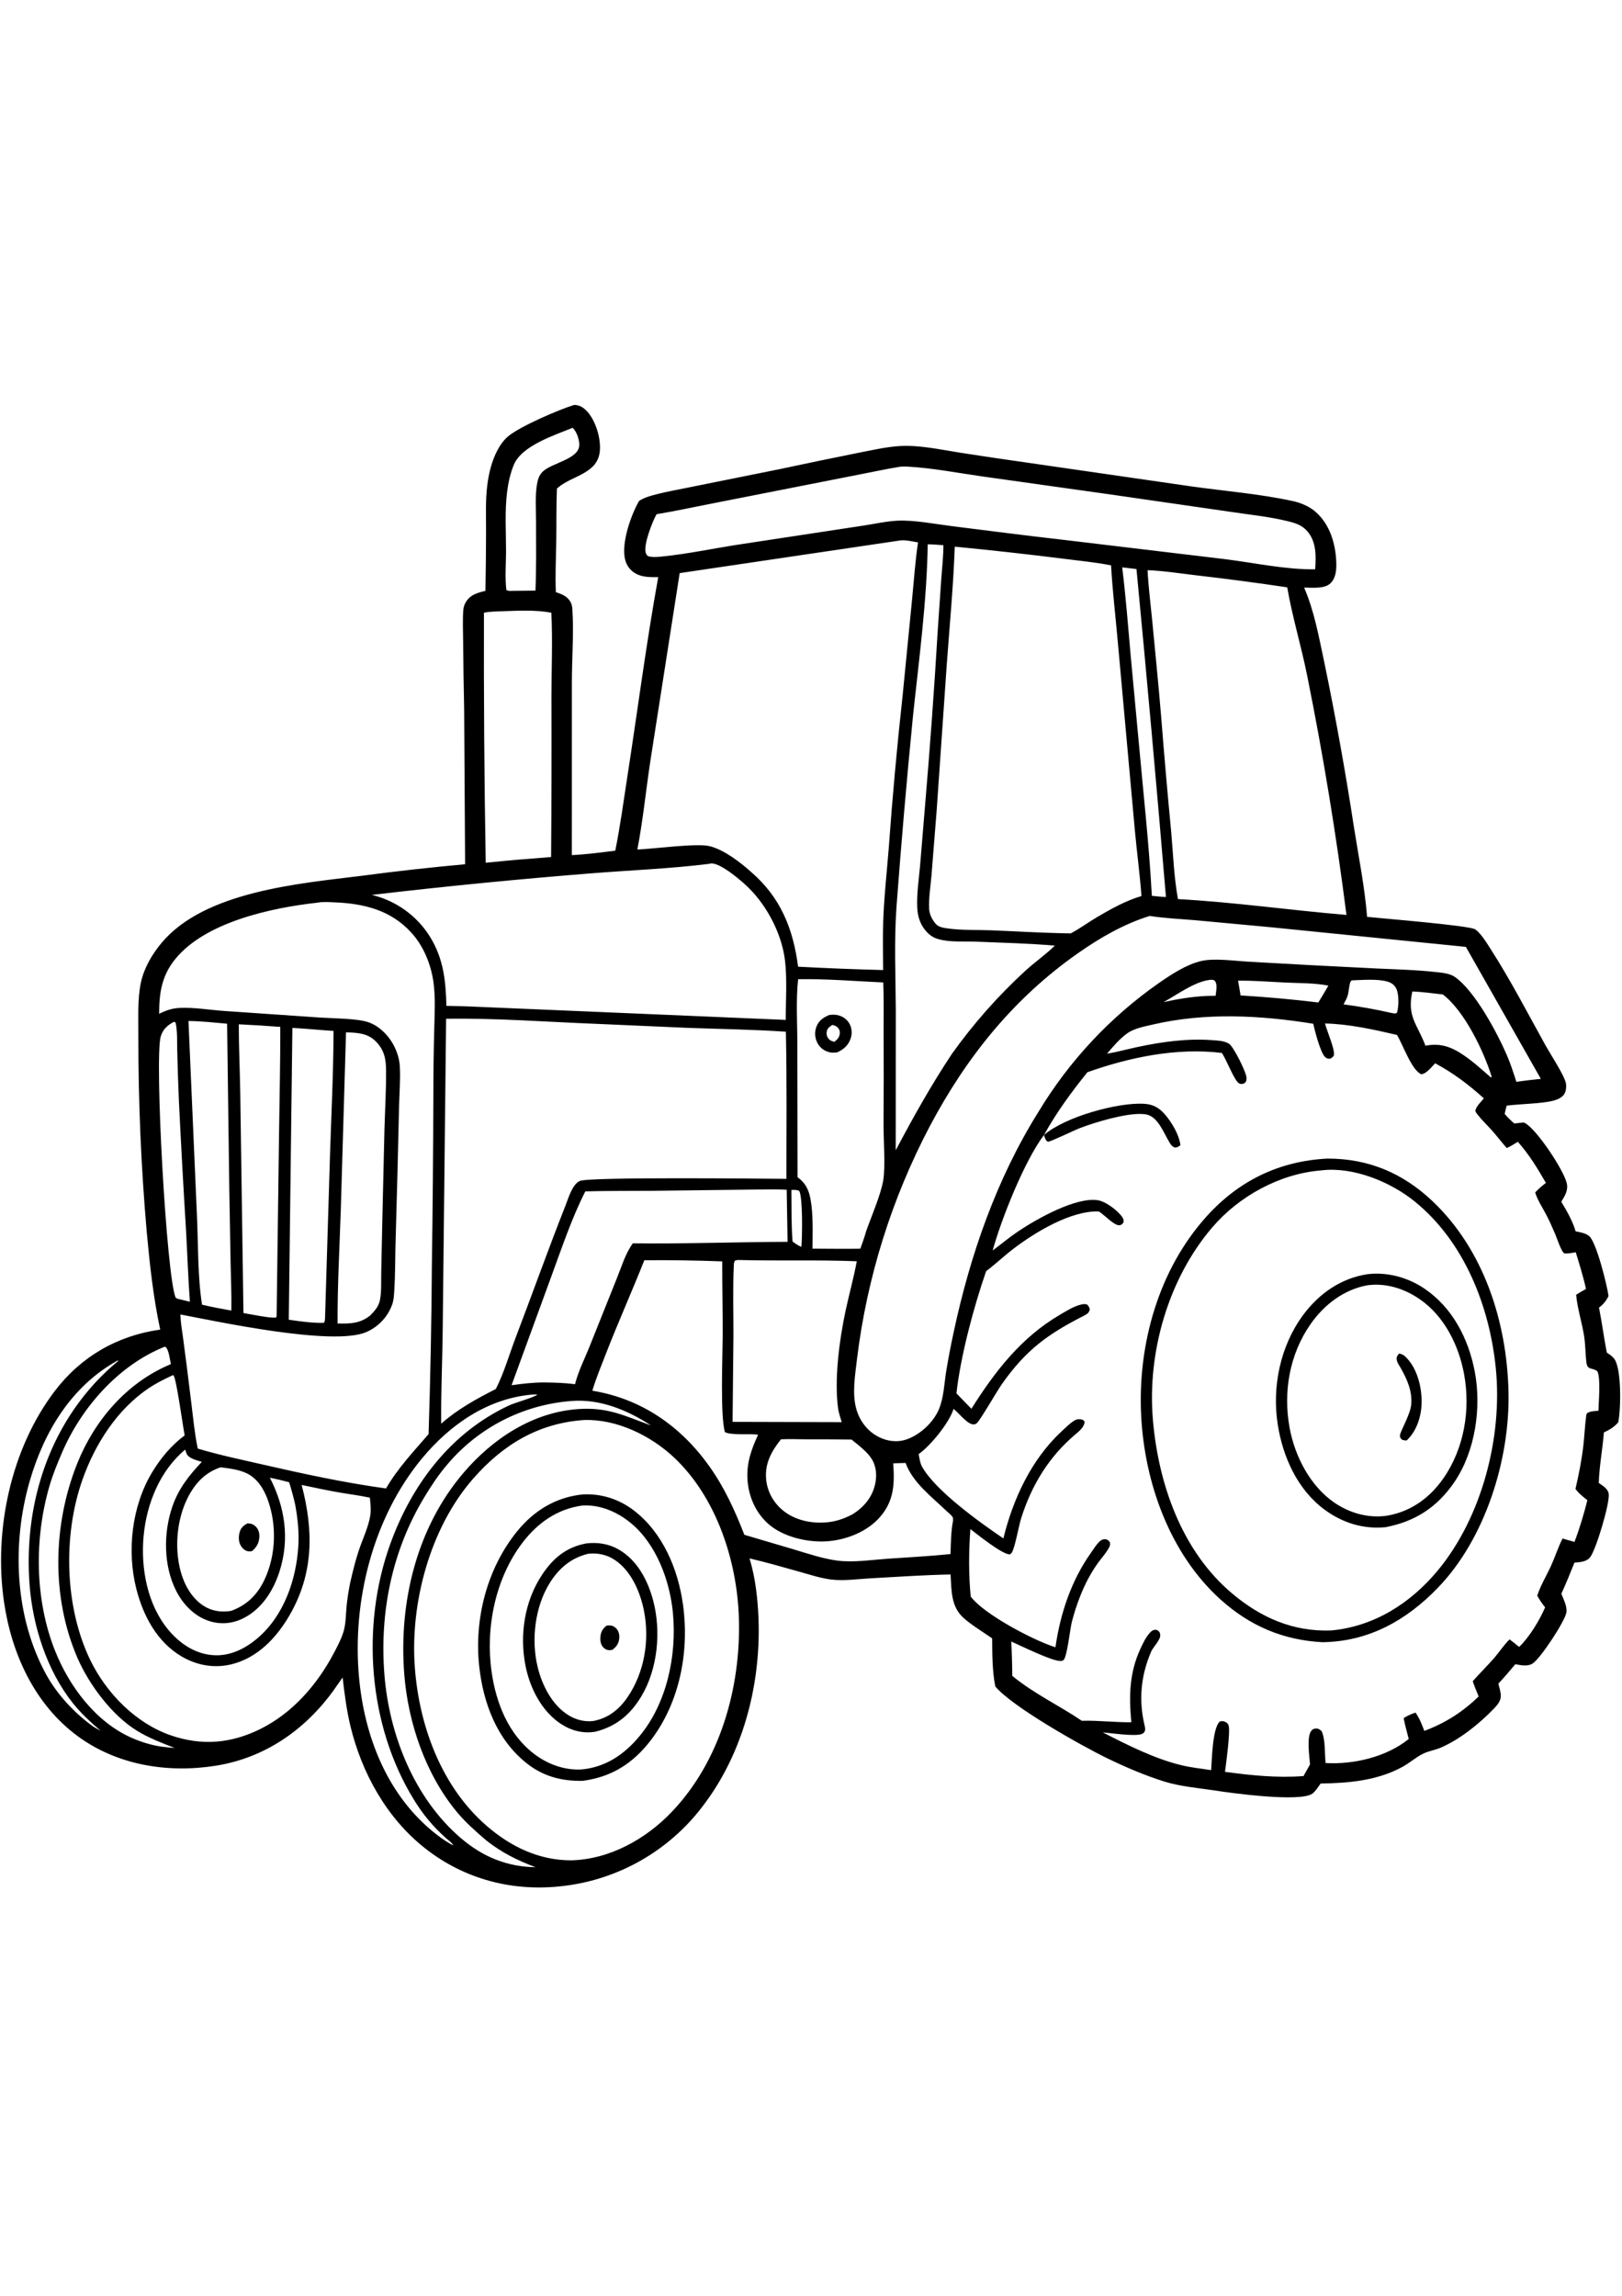 <?xml version="1.0" encoding="utf-8"?>
<!-- Generator: Adobe Illustrator 27.5.0, SVG Export Plug-In . SVG Version: 6.00 Build 0)  -->
<svg xmlns="http://www.w3.org/2000/svg" xmlns:xlink="http://www.w3.org/1999/xlink" viewBox="0 0 6000 6000" width="595" height="842" preserveAspectRatio="xMidYMid meet" data-scaled="true">
<g>
	<path d="M5972.466,3781.527c-7.266-10.617-18.105-17.713-28.711-24.627c-10.605-55.301-17.988-111.082-28.828-166.424
		c16.641-12.463,25.898-24.158,35.273-42.645c-4.98-39.076-45.117-200.285-71.777-222.023
		c-13.594-11.045-33.334-13.928-49.992-17.408c-10.518-37.043-32.877-76.395-53.068-109.307
		c13.395-22.365,26.801-42.528,20.027-69.78c-12.181-49.025-108.849-194.988-152.859-220.529c-1.758-1.008-3.534-1.986-5.327-2.936
		c-11.824,1.102-23.637,2.121-35.396,3.82c-13.143-11.373-24.873-22.236-35.83-35.818c2.437-10.037,4.511-20.332,7.423-30.234
		c49.922-6.668,129.533-6.938,173.004-18.457c13.951-3.698,30.07-10.547,38.877-22.588c7.752-10.6,9.721-29.572,7.113-42.135
		c-6.223-29.965-57.047-106.91-74.607-138.475c-66.223-119.051-129.176-241.576-202.952-356.238
		c-14.555-22.617-35.514-58.354-57.832-74.08c-20.361-14.35-350.742-40.758-399.932-46.225
		c-8.836-111.146-31.641-223.19-48.92-333.311c-31.121-203.497-67.558-406.038-109.313-607.624
		c-19.998-93.082-36.709-189.146-74.719-276.855c29.678-0.035,76.037,6.018,98.479-16.781
		c19.951-20.256,21.434-51.563,20.402-78.381c-2.572-67.161-23.449-137.538-75.023-183.616
		c-23.947-21.393-55.406-34.535-86.525-41.315c-120.316-26.208-251.818-36.913-374.273-54.045l-610.155-88.272
		c-81-11.42-161.916-23.419-242.748-35.998c-74.807-11.584-155.139-30.107-230.848-24.641c-49.254,3.556-98.83,15.15-147.246,24.512
		c-96.621,19.315-193.1,39.315-289.436,60l-334.512,67.347c-40.711,8.515-81.973,15.518-122.268,25.795
		c-23.145,5.902-45.398,11.878-65.777,24.734c-30.311,52.441-67.553,157.975-51.457,218.613
		c5.982,22.541,20.25,40.641,40.969,51.393c25.488,13.225,53.297,11.965,81.146,12.17
		c-44.203,243.651-75.832,489.774-113.701,734.485c-14.25,92.098-26.736,185.795-45.205,277.055
		c-53.133,6.51-107.18,13.863-160.629,16.354l0.117-637.94c-0.035-87.422,7.787-189.123,1.559-274.359
		c-1.008-13.746-5.408-25.189-14.924-35.32c-12.328-13.131-29.063-19.488-45.891-24.668c-2.672-62.508,0.574-125.672,1.517-188.227
		c0.979-64.975-0.275-130.148,2.42-195.075c0.973-0.863,1.934-1.737,2.912-2.589c53.608-46.708,150.165-51.126,156.124-139.364
		c3.105-46.013-15.551-107.768-46.465-142.415c-12.445-13.95-27.34-24.106-46.354-24.801c-0.85-0.031-1.699-0.033-2.555-0.05
		c-57.281,17.416-199.494,79.145-243.305,115.45c-17.32,14.352-30.475,33.184-40.881,52.977
		c-20.654,39.287-31.459,84.375-37.055,128.162c-7.16,56.088-4.436,113.604-4.559,170.064
		c-0.133,73.641-0.896,147.274-2.291,220.899c-26.813,6.275-54.404,13.641-70.383,38.344c-6.211,9.592-10.482,19.857-11.379,31.271
		c-3.071,39.006-0.943,79.523-0.697,118.676c0.66,83.141,1.908,166.271,3.744,249.393l3.516,573.37
		c-128.422,11.59-256.541,25.908-384.358,42.955c-231.428,28.617-578.895,57.515-738.352,247.705
		c-34.788,41.49-64.701,92.531-76.369,145.893c-13.427,61.412-9.186,137.139-9.598,200.514
		c-0.267,240.953,10.025,481.456,30.876,721.507c11.236,121.213,24.272,243.275,49.975,362.385
		c-158.643,22.225-293.595,99.985-390.906,228.363C39.866,4113.724-23.417,4414.322,14.624,4677.66
		c27.76,192.17,113.078,380.221,272.695,497.637c146.685,107.906,333.371,137.537,510.588,109.465
		c181.195-28.699,330.545-132.194,436.67-279.581c11.078-15.515,22.018-31.129,32.818-46.84
		c6.984,59.813,14.654,120.762,28.752,179.332c41.789,173.672,134.186,340.553,275.707,452.04
		c147.785,116.414,327.99,162.492,514.032,139.5c6.246-0.75,12.482-1.576,18.709-2.479c6.227-0.906,12.441-1.888,18.645-2.947
		c6.199-1.059,12.387-2.195,18.563-3.411c6.172-1.215,12.33-2.505,18.475-3.873c6.141-1.368,12.263-2.811,18.369-4.33
		c6.106-1.52,12.19-3.116,18.252-4.787c6.066-1.672,12.111-3.42,18.135-5.245c6.019-1.82,12.018-3.717,17.994-5.689
		c5.973-1.972,11.922-4.018,17.848-6.135c5.922-2.121,11.819-4.316,17.69-6.585c5.867-2.266,11.707-4.605,17.519-7.02
		c5.809-2.414,11.588-4.899,17.338-7.454c5.75-2.558,11.465-5.188,17.145-7.887c5.683-2.699,11.334-5.468,16.951-8.308
		c5.613-2.84,11.189-5.75,16.729-8.731c5.543-2.98,11.047-6.029,16.512-9.146c5.465-3.117,10.891-6.301,16.277-9.551
		c5.386-3.254,10.732-6.572,16.037-9.955c5.301-3.387,10.56-6.838,15.779-10.353c5.215-3.52,10.387-7.102,15.516-10.747
		c5.129-3.644,10.211-7.354,15.246-11.127c5.035-3.77,10.023-7.604,14.965-11.502c4.938-3.895,9.828-7.852,14.672-11.871
		c4.84-4.02,9.629-8.097,14.367-12.234c4.742-4.141,9.43-8.338,14.063-12.592c4.637-4.253,9.219-8.564,13.746-12.932
		c4.527-4.371,8.998-8.797,13.412-13.277c4.418-4.481,8.78-9.016,13.084-13.606c4.305-4.59,8.551-9.232,12.739-13.928
		c4.188-4.695,8.316-9.441,12.386-14.238c4.07-4.796,8.08-9.644,12.03-14.543c3.949-4.898,7.836-9.846,11.66-14.842
		c173.666-224.057,236.555-529.301,199.852-807.217c-4.977-38.242-12.974-75.84-23.994-112.793
		c62.262,14.625,123.615,32.303,185.18,49.57c37.781,10.594,76.945,23.607,115.91,28.565c47.402,6.035,100.031-1.887,147.744-4.494
		c97.952-5.355,196.741-12.223,294.774-14.098c3.973,60.223,0.586,119.42,50.092,162.48c31.272,27.199,69.739,49.986,103.811,73.775
		c0.498,59.297,0.164,119.168,11.52,177.639c60.996,74.391,319.518,220.038,415.43,266.461
		c66.955,32.408,139.277,63.428,210.293,85.541c58.096,18.088,122.941,23.496,183.199,32.484c61.167,9.779,318,44.953,363.944,12.17
		c11.883-8.479,21.955-25.688,30.691-37.424c103.828-1.541,208.688-10.652,301.782-61.084
		c26.754-14.496,50.244-35.877,77.303-49.236c20.631-10.184,44.479-13.301,65.648-22.524
		c71.865-31.313,142.242-88.148,196.271-144.34c12.451-12.949,25.793-28.178,25.506-47.191c-0.223-14.666-5.379-30.721-9.129-44.877
		c21.739-23.438,42.375-47.52,62.842-72.058c20.279,3.785,45.293,9.427,63.99-2.532c29.045-18.568,118.553-154.6,124.711-188.057
		c4.113-22.342-10.495-49.541-18.557-69.75c17.32-38.022,33.082-76.489,48.521-115.307c20.977-1.975,44.156-2.238,58.395-20.46
		c21.27-27.369,73.359-200.057,68.262-234.252c-2.813-18.938-22.383-29.836-36.68-39.844c1.758-61.77,14.063-124.91,18.984-186.949
		c20.977-9.756,37.266-19.359,52.852-37.02C5996.138,3967.855,5998.657,3819.923,5972.466,3781.527z M5422.493,2256.453
		l277.266,488.063c-30.264,3.117-60.334,6.527-90.422,11.086c-10.758-33.041-21.24-66.211-35.004-98.156
		c-35.842-83.168-119.59-240.316-193.84-290.672c-17.051-11.566-43.377-14.42-63.557-16.705
		c-74.25-8.385-149.419-10.365-224.045-13.676l-246.926-12.563l-225.381-12.457c-51.346-2.854-129.158-14.063-177.422-2.607
		c-55.448,13.154-110.561,49.67-156.868,81.75c-11.215,7.84-22.324,15.824-33.328,23.953c-11.008,8.129-21.906,16.402-32.695,24.82
		c-10.789,8.414-21.466,16.969-32.033,25.664c-10.567,8.691-21.016,17.521-31.348,26.49c-10.336,8.969-20.553,18.07-30.65,27.305
		c-10.094,9.235-20.066,18.6-29.918,28.096c-9.852,9.496-19.578,19.119-29.18,28.869c-9.598,9.75-19.066,19.625-28.406,29.625
		c-9.344,9.996-18.553,20.113-27.627,30.352c-9.078,10.238-18.02,20.596-26.824,31.072c-8.809,10.473-17.477,21.059-26.004,31.758
		c-8.528,10.699-16.914,21.508-25.16,32.426c-8.246,10.918-16.348,21.944-24.305,33.076c-7.957,11.129-15.767,22.361-23.432,33.697
		c-7.664,11.336-15.178,22.77-22.541,34.301c-7.367,11.535-14.58,23.162-21.639,34.881
		c-155.279,248.15-252.944,530.52-313.7,815.625c-10.281,47.418-19.385,95.063-27.31,142.934
		c-7.494,46.231-9.029,99.721-27.879,142.992c-20.613,47.314-68.642,91.617-117.205,108.961
		c-35.145,12.551-72.674,7.934-105.516-9.023c-39.51-20.402-67.787-56.49-80.742-98.678c-18.094-58.957-5.637-128.848,1.277-188.994
		c4.582-37.508,10.014-74.895,16.295-112.16c6.277-37.262,13.398-74.361,21.363-111.299c7.965-36.941,16.762-73.682,26.391-110.221
		c9.629-36.543,20.082-72.848,31.359-108.914c11.277-36.063,23.367-71.854,36.27-107.373
		c12.902-35.516,26.604-70.723,41.104-105.621c14.5-34.895,29.783-69.443,45.85-103.646c16.066-34.203,32.9-68.023,50.502-101.461
		c136.383-257.186,310.231-473.403,549.334-640.928c80.643-56.496,170.104-108.094,264.592-137.086
		c55.688,8.895,114.076,11.115,170.338,16.049l278.883,25.875L5422.493,2256.453z M5518.159,2737.42l-3.533,1.5
		c-32.971-28.57-65.736-58.605-101.953-83.021c-44.977-30.323-85.36-44.508-139.752-33.932
		c-29.672-79.629-69.083-106.441-48.545-200.666c37.653,1.465,75.551,6.961,113.016,11.174
		C5417.553,2493.775,5488.528,2641.573,5518.159,2737.42z M5167.428,2500.543c-7.511,4.055-14.367,1.043-22.623-0.269
		c-58.148-13.307-115.688-23.291-174.815-31.283c5.936-10.74,11.848-21.305,15.428-33.105c3.592-11.83,6.036-43.822,10.553-51.188
		c1.038-1.693,2.648-2.965,3.967-4.447c39.527-1.207,96.703-6.498,134.15,5.092c13.834,4.283,24.457,12.211,30.874,25.383
		C5175.701,2432.768,5174.565,2477.855,5167.428,2500.543z M4913.787,2399.639c-7.711,14.355-16.547,28.283-24.896,42.287
		l-12.146,20.109c-95.648-11.59-191.563-20.26-287.742-26.01c-2.52-18.217-6.182-36.422-9.311-54.557
		c57.979-0.797,116.918,4.219,174.874,6.891C4806.801,2390.768,4862.436,2389.748,4913.787,2399.639z M4496.71,2437.309
		c-52.148-0.375-103.265,5.936-154.436,15.48l-38.455,8.121c50.361-27.469,108.305-71.338,164.883-81.51
		c4.852-0.539,10.763-1.717,15.591-1.26c4.559,0.434,7.348,1.301,10.189,4.869C4504.492,2395.59,4498.128,2422.262,4496.71,2437.309
		z M2909.088,3114.307c-96.557-0.586-731.028-7.758-764.637,7.934c-27.779,12.961-41.906,63.621-52.617,90.797
		c-63.832,161.491-122.022,325.084-183.908,487.307c-24.018,62.953-43.295,131.408-73.857,191.256
		c-71.959,36.504-141.193,74.408-202.114,128.186c-1.066-116.725,4.559-233.661,5.719-350.42l12.533-1147.062
		c182.572-2.971,367.16,11.408,549.68,18.51l342.463,15.064c121.582,4.389,243.24,6.029,364.676,14.256
		C2911.104,2751.348,2908.895,2933.024,2909.088,3114.307z M2041.039,3470.651c38.303-103.939,73.898-211.078,124.148-310.031
		c82.529-2.273,165.375-1.359,247.951-2.074l383.549-4.722c37.864-0.551,75.569-1.242,113.397,0.791l3.281,192.569
		c-190.723,0.779-381.639,7.869-572.35,5.525c-27.691,37.453-42.393,88.453-59.977,131.397l-98.778,246.785
		c-18.451,46.805-42.967,93.997-55.142,142.852c-37.764-4.881-76.494-6.105-114.545-6.492c-40.494,0-80.192,4.658-120.205,10.306
		L2041.039,3470.651z M2714.598,3431.317c0.287-5.982,1.23-9.692,4.535-14.848l9.979-2.127
		c146.596,4.114,293.906-1.166,440.239,4.781c-11.232,61.365-28.406,121.723-41.396,182.766
		c-23.097,108.592-42.826,255.211-27.27,365.373c3.164,15.867,8.297,31.377,12.873,46.887l-403.658-1.06l3.193-320.795
		C2713.291,3605.816,2710.479,3517.544,2714.598,3431.317z M3268.579,2572.151c0.637,113.406,0.553,226.813-0.252,340.219
		c-0.17,57.088,7.406,157.02-1.16,207.762c-9.012,53.379-43.699,132.562-62.824,186.932c-6.164,22.23-14.156,43.898-21.844,65.636
		c-58.916,0.938-117.972-0.052-176.906-0.205c0.135-59.444,3.252-124.014-7.295-182.667c-6.152-34.236-18.973-61.266-47.994-81.504
		l-0.785-489.469c-0.023-78.457-5.695-165.205,2.842-242.854c104.42-1.775,210.563,7.201,314.959,12.012
		C3269.716,2449.344,3268.45,2510.785,3268.579,2572.151z M2956.362,3158.968c13.658,22.98,11.355,171.047,8.074,206.871
		c-12.357-4.435-22.084-12.135-32.631-19.734c-4.98-62.736-3.686-127.693-4.354-190.688
		C2937.717,3155.188,2946.946,3154.104,2956.362,3158.968z M2888.897,4077.619c31.184-1.881,63.029-0.082,94.301,0.058
		c55.574,0,111.148,0.279,166.723,0.838c24.926,20.057,59.174,45.826,75.598,73.295c16.899,28.26,18.563,61.993,11.273,93.445
		c-11.08,47.795-41.742,83.42-82.166,109.037c-27.738,14.73-54.633,24.961-85.957,29.145c-57.791,7.716-121.91-3.557-168.692-39.809
		c-36.193-28.049-60.281-68.76-65.549-114.434C2827.526,4169.353,2852.909,4122.63,2888.897,4077.619z M4197.794,1823.263
		c7.453,81.75,18.604,163.465,24.65,245.25c-56.443,16.271-111.299,46.805-161.795,76.418
		c-33.838,19.752-65.069,43.195-99.809,61.623l-34.699-0.668c-86.549-1.981-173.098-7.395-259.611-10.717
		c-53.807-2.062-111.879,0.434-165.024-7.529c-14.162-2.121-29.795-4.81-39.727-16.014c-13.693-15.434-23.924-35.771-24.814-56.555
		c-1.74-40.682,5.508-83.795,8.859-124.453l19.143-240.1l37.348-539.883c10.6-144.645,24.34-289.371,29.514-434.338
		c134.625,13.043,269.039,27.969,403.243,44.777c58.101,7.576,117.457,12.879,174.891,24.411
		c5.367,93.545,16.336,187.072,24.68,280.412L4197.794,1823.263z M4151.224,852.886l52.746,6.158
		c38.766,404.086,75.102,808.391,109.008,1212.915c-17.408-0.475-34.805-2.66-52.125-4.377
		c-10.359-191.807-31.922-383.719-49.09-575.087l-28.834-308.947C4173.191,1073.081,4164.654,963.013,4151.224,852.886z
		 M3482.089,892.987l-13.459,196.336c-12.805,214.555-28.346,428.912-46.623,643.073l-18.604,224.76
		c-4.511,50.444-12.785,103.571-10.429,154.231c1.394,30.006,9.738,58.887,28.928,82.5c13.951,17.156,28.207,28.078,49.523,34.013
		c44.109,12.276,94.594,7.418,140.174,9.276c96.638,3.931,194.092,6.375,290.449,14.596c-34.5,33.844-75.416,61.904-111.129,94.887
		c-25,23.016-49.388,46.66-73.166,70.934c-23.781,24.277-46.92,49.15-69.416,74.619c-22.492,25.469-44.314,51.502-65.467,78.1
		c-21.153,26.594-41.604,53.717-61.354,81.369c-76.74,115.471-143.262,234.51-208.16,356.918l0.275-519.815
		c-0.668-126.457-6.481-253.248,2.554-379.553c17.445-234.664,37.696-469.086,60.75-703.266
		c22.342-211.447,51.469-425.455,54.849-638.256c19.266,0.041,38.778,1.963,58.014,3.188
		C3489.735,811.454,3485.042,852.534,3482.089,892.987z M4835.33,1252.952c59.188,293.368,107.652,588.497,145.395,885.387
		c-208.125-17.555-414.516-47.109-623.303-58.658c-14.789-80.895-17.737-165.897-24.944-247.828
		c-13.511-140.965-25.813-282.035-36.902-423.211c-9.973-120.463-22.049-240.832-33.621-361.143
		c-5.883-61.201-13.992-122.783-16.893-184.172c59.514,2.209,120.135,12.029,179.414,18.932
		c112.637,12.941,225.022,27.785,337.155,44.531C4779.848,1033.396,4813.82,1145.479,4835.33,1252.952z M2397.061,811.348
		c-4.148-3.639-6.082-5.813-7.969-11.168c-10.4-29.508,24.486-116.971,39.521-143.813c69.85-11.648,138.762-26.625,208.231-40.178
		l535.184-105.364c50.965-9.633,101.637-20.994,152.824-29.342c9.932-1.535,20.291-1.817,30.328-1.304
		c90.996,4.653,187.295,23.521,277.864,36.317l472.149,66.413l444.645,64.288c70.189,10.693,143.584,17.813,212.484,34.629
		c28.711,7.008,53.273,14.25,73.447,37.33c34.213,39.129,32.443,92.455,29.162,140.889
		c-108.404,1.688-226.588-24.276-335.122-37.723l-614.162-73.412c-130.922-14.742-261.686-31.992-392.444-48.223
		c-62.309-7.734-140.818-23.232-202.465-20.443c-41.602,1.881-85.834,12.082-127.114,18.205l-474.861,72.199
		c-87.223,13.863-174.381,32.086-262.208,41.338C2438.006,813.944,2415.072,817.055,2397.061,811.348z M2405.428,1571.158
		l108.791-697.003l811.729-120.211c21.469-4.125,48.317,3.223,69.926,6.732c-10.301,68.971-15.047,139.477-21.803,208.934
		l-35.314,358.992c-20.66,187.891-37.766,376.106-51.316,564.645c-7.266,91.09-17.637,182.531-20.444,273.903
		c-1.793,58.195-0.398,116.754-0.146,174.985c-104.918-2.684-209.778-6.821-314.578-12.41
		c-18.105-139.676-64.418-255.873-173.461-350.057c-40.43-36.276-100.043-82.213-153.521-95.66
		c-47.637-11.982-206.25,10.09-267.598,12.387C2378.311,1789.472,2389.221,1678.929,2405.428,1571.158z M1875.576,576.039
		c4.219-34.573,12.012-71.751,25.787-103.862c29.889-69.648,149.941-108.073,216.639-135.328c0.943,0.855,1.951,1.645,2.83,2.563
		c13.43,13.997,23.139,43.915,21.902,63.096c-3.264,50.61-101.332,63.932-134.701,95.981
		c-13.477,12.944-18.405,28.216-21.498,46.258c-7.711,44.994-3.656,94.927-3.586,140.66c0.129,84.404,1.236,169.166-2.25,253.506
		l-83.719,0.809c-8.121,0.135-16.752,1.547-23.783-3.152c-5.848-45.264-1.318-96.012-1.266-141.827
		C1872.019,723.153,1866.904,647.104,1875.576,576.039z M1790.187,1020.569c23.695-4.652,48.252-4.652,72.334-5.572
		c57.199-1.998,120.615-5.209,176.918,5.637c5.232,99.996,0.48,211.16,0.48,312.076c0.582,197.133,0.141,394.264-1.324,591.393
		l-85.213,6.979c-52.272,3.504-104.508,9.281-156.668,14.215C1791.449,1637.07,1789.273,1328.827,1790.187,1020.569z
		 M2184.148,1984.695c145.74-11.731,294-17.239,438.955-35.344c3.194-0.72,7.266-1.863,10.623-1.629
		c37.77,2.642,111.844,66.422,137.977,92.666c68.273,68.561,121.008,171.07,132.24,267.615
		c8.039,69.064,2.549,148.371,2.602,218.473l-1186.056-50.361l-69.112-1.43c-2.742-94.207-10.307-173.9-61.219-256.5
		c-3.004-4.785-6.121-9.496-9.352-14.133c-3.23-4.633-6.572-9.186-10.025-13.658c-3.449-4.472-7.008-8.857-10.676-13.154
		c-3.664-4.301-7.432-8.51-11.303-12.627c-3.871-4.113-7.84-8.133-11.906-12.059c-4.066-3.922-8.225-7.742-12.475-11.461
		c-4.254-3.722-8.594-7.338-13.019-10.845c-4.43-3.512-8.94-6.912-13.529-10.201c-4.594-3.289-9.264-6.465-14.01-9.528
		c-4.75-3.062-9.57-6.008-14.461-8.836c-4.891-2.832-9.846-5.541-14.865-8.127c-5.023-2.586-10.108-5.051-15.252-7.395
		c-5.141-2.34-10.336-4.553-15.586-6.639c-5.25-2.09-10.547-4.049-15.891-5.877c-5.348-1.832-10.734-3.531-16.16-5.098
		c-5.43-1.57-10.892-3.006-16.389-4.307C1644.398,2032.734,1914.027,2006.218,2184.148,1984.695z M647.602,2302.326
		c111.234-137.883,356.842-190.641,526.454-209.356c18.99-3.85,42.861-2.01,62.15-1.277
		c108.609,4.125,208.647,28.248,284.625,111.258c45.059,49.236,72.451,115.272,82.172,180.949
		c8.642,58.441,4.453,122.83,3.217,181.787c-2.125,79.395-3.183,158.803-3.176,238.225c-0.551,206.977-2.344,413.942-5.379,620.895
		c-1.344,211.258-5.438,422.461-12.281,633.61c-56.537,65.321-113.613,125.49-157.453,200.919
		c-152.602-20.948-305.901-54.106-455.983-88.5c-80.303-18.404-161.549-35.268-240.457-59.027
		c-11.338-54.457-16.629-110.314-23.426-165.487c-9.809-81.891-20.172-163.711-31.09-245.461
		c-4.049-28.195-8.818-56.432-9.662-84.949c137.918,26.022,561.059,117.434,686.391,65.654c2.766-1.171,5.5-2.414,8.203-3.726
		c2.703-1.313,5.369-2.693,7.998-4.143c2.633-1.449,5.227-2.965,7.781-4.547s5.068-3.227,7.541-4.934
		c2.469-1.711,4.893-3.484,7.271-5.32c2.379-1.832,4.711-3.724,6.996-5.678c2.281-1.953,4.512-3.963,6.691-6.029
		c2.184-2.066,4.311-4.188,6.381-6.363s4.086-4.405,6.047-6.686c1.957-2.277,3.855-4.603,5.695-6.979
		c1.836-2.375,3.613-4.797,5.332-7.266c1.715-2.465,3.365-4.973,4.951-7.523c1.586-2.551,3.107-5.141,4.564-7.77
		c1.453-2.629,2.84-5.293,4.16-7.992c1.316-2.699,2.564-5.432,3.744-8.197c1.18-2.762,2.287-5.552,3.322-8.373
		c6.785-18.299,7.359-40.36,8.543-59.654c3.064-50.244,2.584-100.74,3.814-151.066l7.734-282.358l5.725-241.676
		c1.289-48.551,5.414-98.906,2.771-147.375c-1.283-23.555-8.344-47.737-18.34-69.035c-19.219-40.963-55.893-80.104-99.621-94.389
		c-42.088-13.752-130.518-13.506-177.264-16.734l-352.242-24.217c-54.053-3.621-112.606-13.904-166.483-11.443
		c-28.717,1.313-50.766,9.182-76.371,21.785C588.762,2427.066,598.014,2363.797,647.602,2302.326z M636.598,4329.15
		c-32.438,96.908-31.858,215.907,14.801,308.326c25.43,50.379,67.623,94.594,122.332,112.155
		c43.91,14.098,87.896,9.598,128.567-11.367c67.266-34.67,109.348-102.135,131.801-172.453
		c38.033-119.122,20.549-236.831-35.871-346.266c24.035,4.834,47.637,10.283,71.273,16.787
		c8.607,27.439,16.043,54.475,22.383,82.535c9.404,51,14.906,102.838,11.578,154.741c-7.94,123.656-53.057,255.146-149.069,337.969
		c-47.344,40.84-105.234,69.627-169.084,64.043c-65.912-5.766-121.143-43.67-162.563-93.457
		c-78.061-93.821-102.517-228.165-91.497-347.028c11.023-118.898,60.015-241.207,153.372-319.178
		c0.504,0.744,1.19,1.389,1.518,2.227c1.898,4.793,2.08,9.58,4.816,14.262c10.02,17.18,38.004,22.758,55.594,28.559
		C698.262,4212.214,659.292,4261.369,636.598,4329.15z M816.223,4181.095c32.268,4.154,66.123,7.951,95.93,21.938
		c38.988,18.293,63.428,57.527,77.795,96.656c34.465,93.861,31.254,205.77-11.338,296.584
		c-26.232,55.934-65.238,94.5-123.375,115.67c-29.701,5.291-60.803,2.49-88.102-10.764c-46.435-22.535-77.66-70.347-93.662-118.025
		c-30.111-89.708-21.903-205.295,20.994-289.641C721.501,4240.345,758.649,4199.974,816.223,4181.095z M728.391,3247.245
		l-31.23-716.702c47.549,0.393,95.584,5.883,142.916,10.002l8.086,610.266l4.787,272.244c1.142,59.432,3.861,118.928,2.83,178.371
		c-36.393-6.475-72.522-13.113-108.475-21.744C730.94,3476.206,733.366,3353.716,728.391,3247.245z M883.272,2542.766
		c51.215,2.465,102.383,5.655,153.504,9.568c0.469,128.537-2.848,257.309-4.418,385.858l-9.117,683.637l-1.389,5.004
		c-16.541,4.881-98.485-12.633-121.313-16.195l-11.766-810.47C887.456,2714.381,883.366,2628.541,883.272,2542.766z
		 M1068.253,3635.317l13.336-1079.21c50.701,2.584,101.49,8.004,152.227,11.121c-0.363,151.799-8.145,303.844-12.961,455.555
		l-18.51,606.375c-0.732,7.031,0.211,12.34-4.711,17.66C1155.634,3648.026,1109.919,3641.218,1068.253,3635.317z M1405.185,3563.979
		c-4.775,23.197-20.49,40.107-36.545,56.373c-38.602,29.854-73.506,29.602-119.871,28.928
		c-0.662-140.912,7.395-282.457,11.982-423.311l19.207-653.538c40.623,1.459,78.961,2.361,109.811,33.211
		c32.092,32.092,38.086,65.531,38.356,108.551c0.457,73.254-3.984,146.672-6.059,219.885l-8.057,345.077l-3.814,181.377
		C1409.486,3493.491,1411.818,3531.741,1405.185,3563.979z M594.774,2586.946c8.18-26.344,24.768-40.776,48.545-53.274
		c4.307,0.744,1.986-0.111,6.504,3.574c6.838,32.595,4.828,69.961,5.777,103.324c1.477,62.383,3.557,124.744,6.24,187.084
		c7.781,159.539,16.572,319.023,26.373,478.453c4.963,87.563,7.752,175.184,14.191,262.67c-15.16-3.516-30.287-7.168-45.381-10.957
		l-7.072-3.662C615.956,3479.739,570.704,2664.489,594.774,2586.946z M347.607,5141.741
		c-69.839-49.249-135.509-119.109-176.678-194.186c-117.144-213.627-127.893-485.613-60.524-716.936
		c53.303-183.024,154.795-350.837,325.749-444.973l0.905,2.543c-37.279,30.614-71.689,64.17-103.228,100.67
		c-173.4,200.027-244.225,465.024-224.452,726.352c11.542,152.543,64.239,317.859,160.243,438.165
		c30.553,38.291,65.926,70.705,103.003,102.422L347.607,5141.741z M596.573,5214.081c-36.382-5.385-73.418-16.781-107.122-31.412
		c-134.789-58.529-233.33-190.817-286.2-324.053c-74.63-188.086-76.79-413.953-20.474-607.611
		c12.572-43.231,29.794-85.143,47.633-126.434c71.519-165.563,209.041-321.844,379.207-389.549c1.535,0.568,2.215,0.721,3.686,2.033
		c11.479,10.242,15.516,47.818,18.686,62.572l-5.227,2.18c-159.286,67.84-277.83,206.672-341.234,365.49
		c-89.988,225.41-96.32,493.904,0.872,718.454c42.64,98.52,127.43,212.655,220.787,269.954
		c43.517,26.707,91.473,44.801,138.84,63.346C629.45,5218.159,613.043,5216.073,596.573,5214.081z M1295.661,4606.439
		c-5.852,28.496-10.32,57.209-13.406,86.139c-3.182,32.092-2.508,68.256-12.346,99c-8.965,28.014-23.191,54.545-37.014,80.438
		c-61.5,115.207-151.846,218.456-270.205,277.108c-108.023,53.531-216.404,62.672-331.055,23.214
		c-129.715-44.643-238.597-156.468-297.644-278.267c-95.432-196.858-101.5-462.874-28.519-668.497
		c46.427-130.811,127.591-258.1,244.197-336.762c28.449-19.19,58.692-33.803,89.612-48.44l2.854,0.903
		c11.508,18.351,33.615,185.133,41.045,221.818c-49.395,36.469-89.678,85.137-121.144,137.596
		c-74.505,124.219-93.257,289.606-57.931,429.252c25.177,99.521,76.19,196.523,167.174,250.366
		c57.275,33.896,123.609,45.363,188.291,28.505c94.283-24.568,162.826-97.148,210.533-178.834
		c90.674-155.285,90.258-314.742,45.703-483.668c45.926,9.592,91.928,19.647,138.158,27.662c38.08,6.598,76.564,11.227,114.328,19.5
		c1.728,20.941,4.84,42.094,1.816,63.018c-6.416,44.337-28.318,88.805-42.604,131.367
		C1314.452,4526.77,1304.983,4566.496,1295.661,4606.439z M1666.507,5574.174c-23.924-13.893-47.045-30.803-68.303-48.486
		c-168.68-140.344-249.733-351.668-269.871-565.049c-26.666-282.633,50.666-593.713,234-813.997
		c102.815-123.539,241.389-219.75,404.409-234.322c7.629-0.809,13.371-1.113,21.029,0.205
		c-13.594,10.611-81.662,29.033-105.047,39.943c-216.698,101.115-361.055,294.387-440.045,514.864
		c-107.877,301.102-80.455,668.766,88.213,942.674c8.063,13.313,16.615,26.303,25.658,38.971
		c9.047,12.672,18.555,24.982,28.524,36.932c9.973,11.953,20.381,23.514,31.224,34.682c10.844,11.165,22.092,21.907,33.744,32.227
		c8.104,7.266,22.354,16.875,26.883,26.479L1666.507,5574.174z M1705.443,5552.981c-172.389-146.936-265.6-381.452-283.365-604.395
		c-18.398-230.9,27.768-459.018,148.207-657.956c25.506-42.129,52.658-83.238,84.885-120.604c3.563-4.215,7.176-8.383,10.84-12.504
		c3.664-4.125,7.381-8.203,11.15-12.235c3.766-4.031,7.582-8.015,11.449-11.953c3.863-3.938,7.777-7.826,11.742-11.666
		c3.961-3.836,7.969-7.625,12.023-11.367c4.059-3.738,8.162-7.426,12.311-11.063c4.148-3.641,8.34-7.227,12.574-10.758
		c4.238-3.535,8.52-7.016,12.844-10.442c4.324-3.426,8.69-6.799,13.096-10.119c4.41-3.317,8.859-6.58,13.348-9.791
		c4.488-3.207,9.016-6.357,13.582-9.451c4.566-3.098,9.172-6.137,13.816-9.117c4.641-2.98,9.32-5.903,14.039-8.766
		c4.715-2.867,9.465-5.674,14.25-8.42c4.785-2.746,9.604-5.432,14.455-8.057c4.852-2.629,9.734-5.195,14.648-7.699
		c4.918-2.504,9.863-4.948,14.836-7.33c4.977-2.383,9.982-4.703,15.017-6.961c5.035-2.258,10.098-4.453,15.188-6.586
		c5.086-2.133,10.199-4.201,15.34-6.205c5.141-2.004,10.305-3.946,15.492-5.824c5.188-1.875,10.399-3.687,15.633-5.438
		c5.234-1.746,10.488-3.428,15.762-5.045c5.277-1.617,10.572-3.168,15.885-4.652c5.312-1.484,10.642-2.903,15.99-4.254
		c5.352-1.351,10.717-2.636,16.096-3.855c5.383-1.219,10.779-2.371,16.189-3.457c5.406-1.086,10.828-2.104,16.266-3.053
		c5.434-0.949,10.879-1.832,16.336-2.648s10.924-1.563,16.4-2.239c5.473-0.679,10.955-1.291,16.447-1.834
		c5.488-0.543,10.984-1.018,16.488-1.424c105.158-8.32,207.416,34.202,293.549,90.545c-97.764-35.666-159.973-68.473-269.977-60.586
		c-168.539,12.076-315.744,109.517-423.293,235.307c-174.744,204.375-240.182,480.915-219.569,744.961
		c14.016,179.538,78.867,370.958,195.539,510.792c32.01,38.367,69.129,70.975,106.94,103.377
		c56.83,45.216,115.693,74.613,183.451,99.896C1875.072,5658.45,1786.179,5621.799,1705.443,5552.981z M2484.875,5455.592
		c-96.592,101.232-230.737,175.647-372.698,179.081c-118.471-0.381-221.795-49.852-310.576-126.364
		c-168.756-145.424-251.444-371.326-267.217-589.031c-17.209-237.581,56.66-513.394,214.629-694.753
		c110.625-127.014,242.666-206.924,412.278-218.356c120.369-3.709,245.918,57.627,332.127,138.715
		c157.061,147.727,234.012,383.813,239.906,596.561C2740.397,4996.41,2664.108,5267.741,2484.875,5455.592z M3525.26,4379.464
		c-7.688,40.014-7.734,81.85-9.299,122.467c-77.373,8.069-155.115,11.854-232.699,17.303
		c-59.315,4.166-125.965,14.473-184.834,7.037c-53.889-6.796-109.98-25.998-161.959-41.496l-182.959-54.07
		c-35.596-91.119-74.004-175.898-131.256-255.756c-105.615-147.323-250.987-247.729-431.057-277.154
		c13.424-45.41,32.133-90.281,49.283-134.479c45.434-117.012,96.791-231.375,142.98-348.018
		c96.102-0.793,192.17,0.611,288.205,4.213c-0.199,93.099,2.144,186.164,1.635,279.281c-0.416,75.809-9.264,288.616,8.039,351.78
		c18.803,12.744,92.191,5.748,119.443,9.563c1.184,0.17,2.362,0.363,3.539,0.539c-24.656,53.408-42.481,102.727-39.405,162.551
		c3.275,63.691,29.25,124.893,77.479,167.432c54.533,48.105,144.844,68.918,216.024,64.125
		c72.047-4.852,149.666-35.203,197.643-90.756c51.522-59.66,53.473-123.07,48.035-197.566l45.82-1.447
		c26.174,72.276,95.989,124.676,150.229,176.555c6.557,6.27,20.936,17.045,24.58,25.406
		C3525.747,4369.31,3525.138,4376.582,3525.26,4379.464z M5912.876,3972.038c-12.539,1.096-29.707,1.02-40.43,8.145
		c-4.395,2.906-4.454,7.289-5.098,12.17c-4.746,35.402-6.035,71.431-10.131,106.945c-6.334,54.832-16.781,107.959-29.32,161.678
		c12.105,16.939,27.932,28.84,44.021,41.754c-13.33,52.758-28.33,103.383-47.713,154.26l-44.162-12.486
		c-16.201,31.781-27.234,67.054-42.042,99.708c-16.711,36.885-39.011,72.908-51.55,111.375
		c8.479,15.926,17.877,29.409,29.174,43.465c-20.01,47.121-58.793,110.989-96.152,146.309c-11.538-9.621-23.444-18.721-35.35-27.861
		c-20.824,20.18-37.494,46.436-56.602,68.449c-25.617,29.514-53.813,56.708-79.564,86.174c6.023,19.142,14.338,37.828,21.838,56.443
		c-59.385,57.574-123.803,98.59-201.088,127.354c-8.76-23.866-17.953-46.489-32.356-67.559
		c-16.335,4.904-29.619,11.542-44.127,20.238c4.852,25.881,12.475,51.703,18.838,77.279
		c-81.979,66.305-203.678,95.033-307.36,88.863c-4.043-33.908-0.322-88.143-14.912-117.979c-5.654-5.138-12.07-10.119-20.268-9.72
		c-7.43,0.363-12.656,2.068-17.443,8.039c-18.867,23.537-6.967,95.754-5.104,124.863l-24.152,43.02
		c-97.342,7.447-194.01-2.438-290.402-15.633c4.131-30.1,20.085-148.518,13.617-170.912c-2.08-7.202-6.697-11.063-13.388-14.139
		c-6.405-2.948-13.061-3.305-19.576-0.803c-27.247,24.603-28.899,140.754-31.963,179.549c-36.604-5.426-74.561-9.598-110.496-18.299
		c-99.322-24.053-199.652-74.883-290.233-121.23c31.389,2.672,118.957,15.527,143.824,6.111
		c13.711-5.197,14.35-17.051,11.338-29.473c-23.244-95.831-14.748-187.108,24.727-277.647c7.529-14.719,31.629-40.23,32.543-55.945
		c0.387-6.563-0.967-13.084-6.018-17.725c-3.381-3.105-8.086-5.18-12.65-4.875c-9.182,0.621-15.416,6.152-21.176,12.809
		c-14.215,16.424-24.252,37.828-33.334,57.375c-41.291,88.805-42.814,175.899-33.609,271.741
		c-61.166,1.019-121.945-7.225-183.217-5.297c-83.701-56.712-179.567-101.566-257.326-166.307
		c-0.207-42.344-1.441-84.656-3.703-126.938c34.43,15.346,150.832,72.779,181.793,72.035c4.916-0.123,8.742-0.316,12.181-3.996
		c12.844-13.729,23.631-114.645,30.035-140.098c8.344-32.508,18.661-64.377,30.949-95.607c16.98-43.102,37.418-82.67,64.225-120.657
		c13.775-19.523,32.83-39.626,43.447-60.926c3.486-6.99,2.941-10.236,2.355-17.8c-4.617-5.883-6.896-9.153-14.801-10.77
		c-5.678-1.16-13.435,0.311-18.193,3.65c-13.975,9.809-27.539,32.631-37.359,46.448
		c-72.715,102.328-113.578,225.486-131.139,349.043c-81.72-25.406-265.758-122.807-313.529-187.705
		c-7.934-83.297-7.236-165.95-1.207-249.329c27.047,20.631,114.229,90.885,143.648,93.393c5.279,0.452,8.584-4.277,10.864-8.589
		c11.824-22.383,24.176-96.029,33.826-126.363c38.642-121.489,102.363-226.19,200.162-308.667
		c14.296-12.053,32.484-26.654,34.195-46.488c-3.703-5.438-4.301-6.885-11.098-8.537c-8.719-2.121-17.514-1.611-25.242,2.912
		c-18.182,10.635-34.758,27.867-50.227,42.246c-110.619,102.821-178.588,249.428-214.008,394.647
		c-86.555-58.752-252.258-177.205-301.084-265.834c-7.359-13.354-9.392-31.113-12.304-45.996
		c43.892-30.932,113.238-115.828,129.117-167.215c18.123,13.864,46.635,51.246,68.016,56.578c6.75,1.688,12.686,0.855,18.029-3.779
		c12.797-11.092,75.223-119.871,93.258-145.353c89.449-126.358,168.838-183.92,305.192-253.266
		c11.063-5.625,15.715-9.65,19.6-21.568c-1.576-8.52-4.143-11.689-9.487-18.146c-8.238-3.516-15.767-2.109-24.211-0.035
		c-26.953,6.627-54.785,24.434-78.504,38.361c-142.02,83.385-239.573,209.531-325.922,346.835l-55.254-57.023
		c14.836-137.362,64.359-320.948,109.693-451.823c34.84-26.262,66.615-56.76,101.402-83.25
		c79.781-60.756,212.274-141.328,315.364-137.742c18.967,10.342,57.035,53.584,76.863,50.936c7.693-1.025,9.662-4.213,14.238-9.733
		c1.395-7.922,0.668-12.756-3.709-19.476c-15.885-24.375-60.891-58.078-89.666-63.006
		c-80.807-13.822-226.717,68.566-294.522,113.953c-33.123,22.177-63.779,47.877-95.719,71.701
		c32.127-116.737,117.469-331.225,189.791-427.143c46.94-84.404,100.225-157.037,160.635-232.09
		c155.988-55.506,332.186-91.981,497.543-71.297c19.119,31.037,31.242,65.983,50.238,97.032c4.792,7.84,10.98,17.297,21.1,17.689
		c8.104,0.317,11.104-2.086,16.746-6.943c2.157-5.455,3.247-9.275,3.071-15.258c-0.627-20.912-47.174-114.041-64.09-125.994
		c-16.394-11.59-43.371-12.398-62.812-13.875c-92.637-7.049-186.815,6.164-277.354,25.559
		c-37.395,8.01-74.221,18.158-111.943,24.621c21.75-25.898,46.746-54.979,74.197-74.924c26.145-18.996,64.605-25.811,95.689-33.064
		c193.647-45.158,397.917-34.383,593.01-2.848c5.285,24.041,27.059,109.418,44.689,123.867c6.932,5.672,9.299,5.42,17.789,5.414
		c5.303-2.877,8.9-4.635,12.516-9.68c10.471-14.625-26.092-96.844-31.453-120.603c88.107,1.851,180.598,22.5,266.157,42.31
		c21.468,34.541,54.562,131.614,90.305,145.489c19.318-2.332,38.016-27.311,51.041-40.629
		c66.838,35.948,123.932,78.99,180.083,129.715c-9.604,12.48-28.436,29.18-31.143,44.76c-0.914,5.273,5.373,11.994,8.484,15.973
		c16.049,20.525,35.953,39.246,53.361,58.805c18.621,20.924,35.361,43.33,54,64.242c14.42-6.34,27.604-14.854,40.98-23.092
		c40.67,45.258,73.594,99.399,103.863,152.01c-14.472,11.051-27.316,22.02-39.703,35.379c8.555,28.055,26.338,54.592,39.985,80.502
		c12.873,24.445,24.018,49.705,34.764,75.14c6.585,15.598,20.941,60.856,32.713,69.551c14.156,1.722,28.693-1.77,42.697-3.973
		c13.611,44.953,27.891,89.731,37.822,135.674c-12.486,6.574-24.404,13.916-36.416,21.299
		c4.529,49.805,20.473,99.387,28.834,148.852c5.766,34.043,4.945,68.472,9.281,102.592c3.633,28.618,22.734,17.42,40.02,31.225
		C5922.134,3850.04,5913.345,3940.697,5912.876,3972.038z"/>
	<path d="M916.448,4491.419c4.992,0.967,10.342,0.393,15.363,0.023c16.383-13.928,25.465-28.131,27.375-49.945
		c1.207-13.857-1.254-28.043-10.775-38.701c-8.777-9.826-18.012-13.951-31.066-14.109c-0.873-0.006-1.746,0.012-2.613,0.017
		c-15.75,8.971-24.574,17.057-28.992,35.139c-4.096,16.775-3,35.801,6.99,50.374
		C898.155,4482.133,906.798,4489.556,916.448,4491.419z"/>
	<path d="M3102.208,2509.696c-11.513-3.287-22.851-2.854-34.599-1.453c-22.588,9.645-38.86,20.238-47.86,44.168
		c-7.043,18.733-5.549,40.359,3.363,58.219c8.42,16.875,22.84,28.77,40.788,34.365c10.881,3.393,21.152,3.252,32.338,1.635
		c23.496-10.236,40.922-25.067,49.916-49.734c6.439-17.672,5.648-38.186-3.094-54.961
		C3134.628,2525.744,3119.604,2514.664,3102.208,2509.696z M3106.59,2576.732c-1.424,14.326-9.281,22.506-20.197,30.873
		c-9.317-2.443-16.307-4.664-22.43-12.844c-5.801-7.734-7.447-15.809-5.684-25.377c2.227-12.076,11.133-18.457,20.93-24.404
		c8.52,2.069,16.711,5.244,22.119,12.574c1.02,1.363,1.904,2.809,2.654,4.336c0.75,1.527,1.35,3.111,1.799,4.752
		c0.449,1.64,0.742,3.31,0.879,5.01C3106.797,2573.348,3106.774,2575.041,3106.59,2576.732z"/>
	<path d="M2343.564,4339.843c-54.609-41.496-119.731-62.115-188.18-58.418c-99.182,10.113-180.018,59.508-242.438,136.365
		c-111.867,137.737-159.574,325.43-140.151,500.538c15.07,135.903,65.596,270.357,175.688,357.528
		c61.512,48.703,129.364,66.111,206.778,64.764c106.987-13.98,186.457-64.494,252.024-149.994
		c107.467-140.145,143.109-328.711,119.273-501.329C2508.412,4557.912,2451.635,4421.957,2343.564,4339.843z M2364.676,5176.516
		c-56.197,67.225-124.922,113.701-213.551,122.051c-62.801,3.27-124.084-18.873-173.936-56.426
		c-96.158-72.445-142.424-189.041-158.783-305.338c-22.939-163.131,13.928-345.703,114.891-477.639
		c56.092-73.295,129.404-124.693,221.983-136.852c65.25-3.364,127.957,23.654,177.791,64.576
		c95.139,78.135,145.289,214.629,156.299,334.301C2503.713,4877.037,2467.027,5054.09,2364.676,5176.516z"/>
	<path d="M2288.246,4484.851c-37.107-21.164-78.199-27.275-120.393-22.166c-73.02,14.045-120.774,53.432-161.754,114.428
		c-66.053,98.309-85.107,224.836-61.793,340.003c16.453,81.269,59.426,166.078,130.213,212.689
		c38.689,25.476,82.207,36.785,128.309,29.062c77.104-19.734,129.838-63.75,170.35-132.07
		c59.924-101.04,72.756-238.506,43.482-351.135C2397.137,4600.545,2357.838,4524.537,2288.246,4484.851z M2320.947,5031.883
		c-31.348,45.609-71.842,77.438-127.055,87.563c-31.84,3.533-63.194-4.488-90.422-21.153
		c-61.406-37.576-98.32-111.223-114.727-179.051c-24.275-100.371-10.154-222.1,44.942-310.541
		c34.043-54.651,79.934-93.34,143.191-108.042c35.086-3.398,67.131,3.387,96.85,22.793c61.576,40.195,95.32,120.557,108.768,190.101
		C2403.383,4821.584,2383.678,4940.612,2320.947,5031.883z"/>
	<path d="M2257.414,4765.932c-4.389-0.445-9.328,0.234-13.723,0.65c-13.653,11.438-20.531,21.468-22.535,39.533
		c-1.488,13.465-0.011,28.325,8.807,39.211c5.455,6.739,14.174,11.748,22.975,12.088c4.061,0.158,8.273-0.662,12.252-1.266
		c14.602-11.344,22.4-21,25.184-39.721c1.922-12.949-0.439-26.801-8.854-37.154
		C2275.414,4771.762,2267.117,4766.916,2257.414,4765.932z"/>
	<path d="M3876.952,2976.928c7.828,0.791,98.209-42.809,115.992-49.717c53.133-20.654,192.856-64.137,250.307-50.326
		c39.48,9.498,60.492,64.354,78.85,95.842c6.41,10.998,11.79,22.529,24.979,26.027c9.035-0.996,12.399-3.609,19.436-8.865
		c-4.401-38.531-32.081-84.656-57.176-113.689c-21.528-24.908-43.694-37.412-76.594-39.445
		c-98.321-6.076-294.07,48.639-370.905,115.389c1.676,7.699,4.699,13.582,8.373,20.438
		C3872.458,2974.028,3874.292,2976.659,3876.952,2976.928z"/>
	<path d="M5298.631,3196.508c-109.764-103.711-236.174-157.23-388.272-157.119c-177.375,8.901-326.537,81-445.594,212.262
		c-179.016,197.356-256.594,474.323-243.499,737.333c12.369,248.279,105.545,510.944,292.905,680.403
		c108.51,98.145,232.248,151.02,378.023,158.543c171.07-2.438,310.243-80.672,426.85-201.404
		c175.195-181.389,266.795-474.627,261.124-724.478C5574.315,3644.458,5489.553,3376.901,5298.631,3196.508z M5318.254,4562.945
		c-100.582,121.143-235.624,206.994-394.424,221.607c-140.719,4.852-259.002-46.986-365.648-136.529
		c-187.301-157.26-273.827-407.344-293.596-644.602c-20.695-248.355,57.129-519.024,219.123-708.926
		c98.678-115.682,249.809-199.037,402.194-211.254c1.383-0.17,2.76-0.357,4.143-0.516c116.93-13.324,253.342,42.633,342.691,114.914
		c183.774,148.659,277.706,388.061,300.545,618.235C5558.436,4069.41,5481.86,4365.894,5318.254,4562.945z"/>
	<path d="M5268.995,3520.151c-61.161-41.273-136.125-61.84-209.883-53.326c-98.749,14.742-180.346,72.059-239.116,151.711
		c-83.83,113.619-114.943,264.018-93.721,402.428c18.615,121.436,73.682,244.184,175.207,318.029
		c66.053,48.053,142.219,71.584,223.934,63.604c109.641-21.152,190.647-73.529,254.151-166.318
		c78.07-114.083,101.403-277.038,75.439-411.077C5431.657,3704.657,5372.618,3590.083,5268.995,3520.151z M5339.524,4221.531
		c-50.654,72.738-119.602,122.73-207.387,138.316c-68.583,10.653-138.609-8.918-195.433-47.59
		c-89.836-61.137-146.883-171.727-166.196-276.686c-24.457-132.915-0.586-272.198,77.326-383.877
		c50.344-72.158,123.545-128.332,211.236-143.965c69.598-8.818,136.307,12.797,193.284,52.067
		c90.908,62.654,144.381,171.305,163.729,277.91C5439.836,3968.575,5416.182,4111.445,5339.524,4221.531z"/>
	<path d="M5175.444,3760.339c-5.227,6.463-9.92,11.367-9.164,20.344c0.996,11.883,10.236,24.533,15.955,34.693
		c23.227,41.268,42.1,83.913,38.126,132.733c-3.234,39.738-42.767,102.041-41.9,116.953c0.434,7.511,3.691,9.861,8.69,14.619
		c5.402,1.213,10.348,2.267,15.896,2.408c36.229-33.621,53.59-85.594,55.523-134.268c2.262-57.088-13.951-127.236-53.895-169.799
		C5194.955,3767.663,5189.413,3763.14,5175.444,3760.339z"/>
</g>
</svg>
